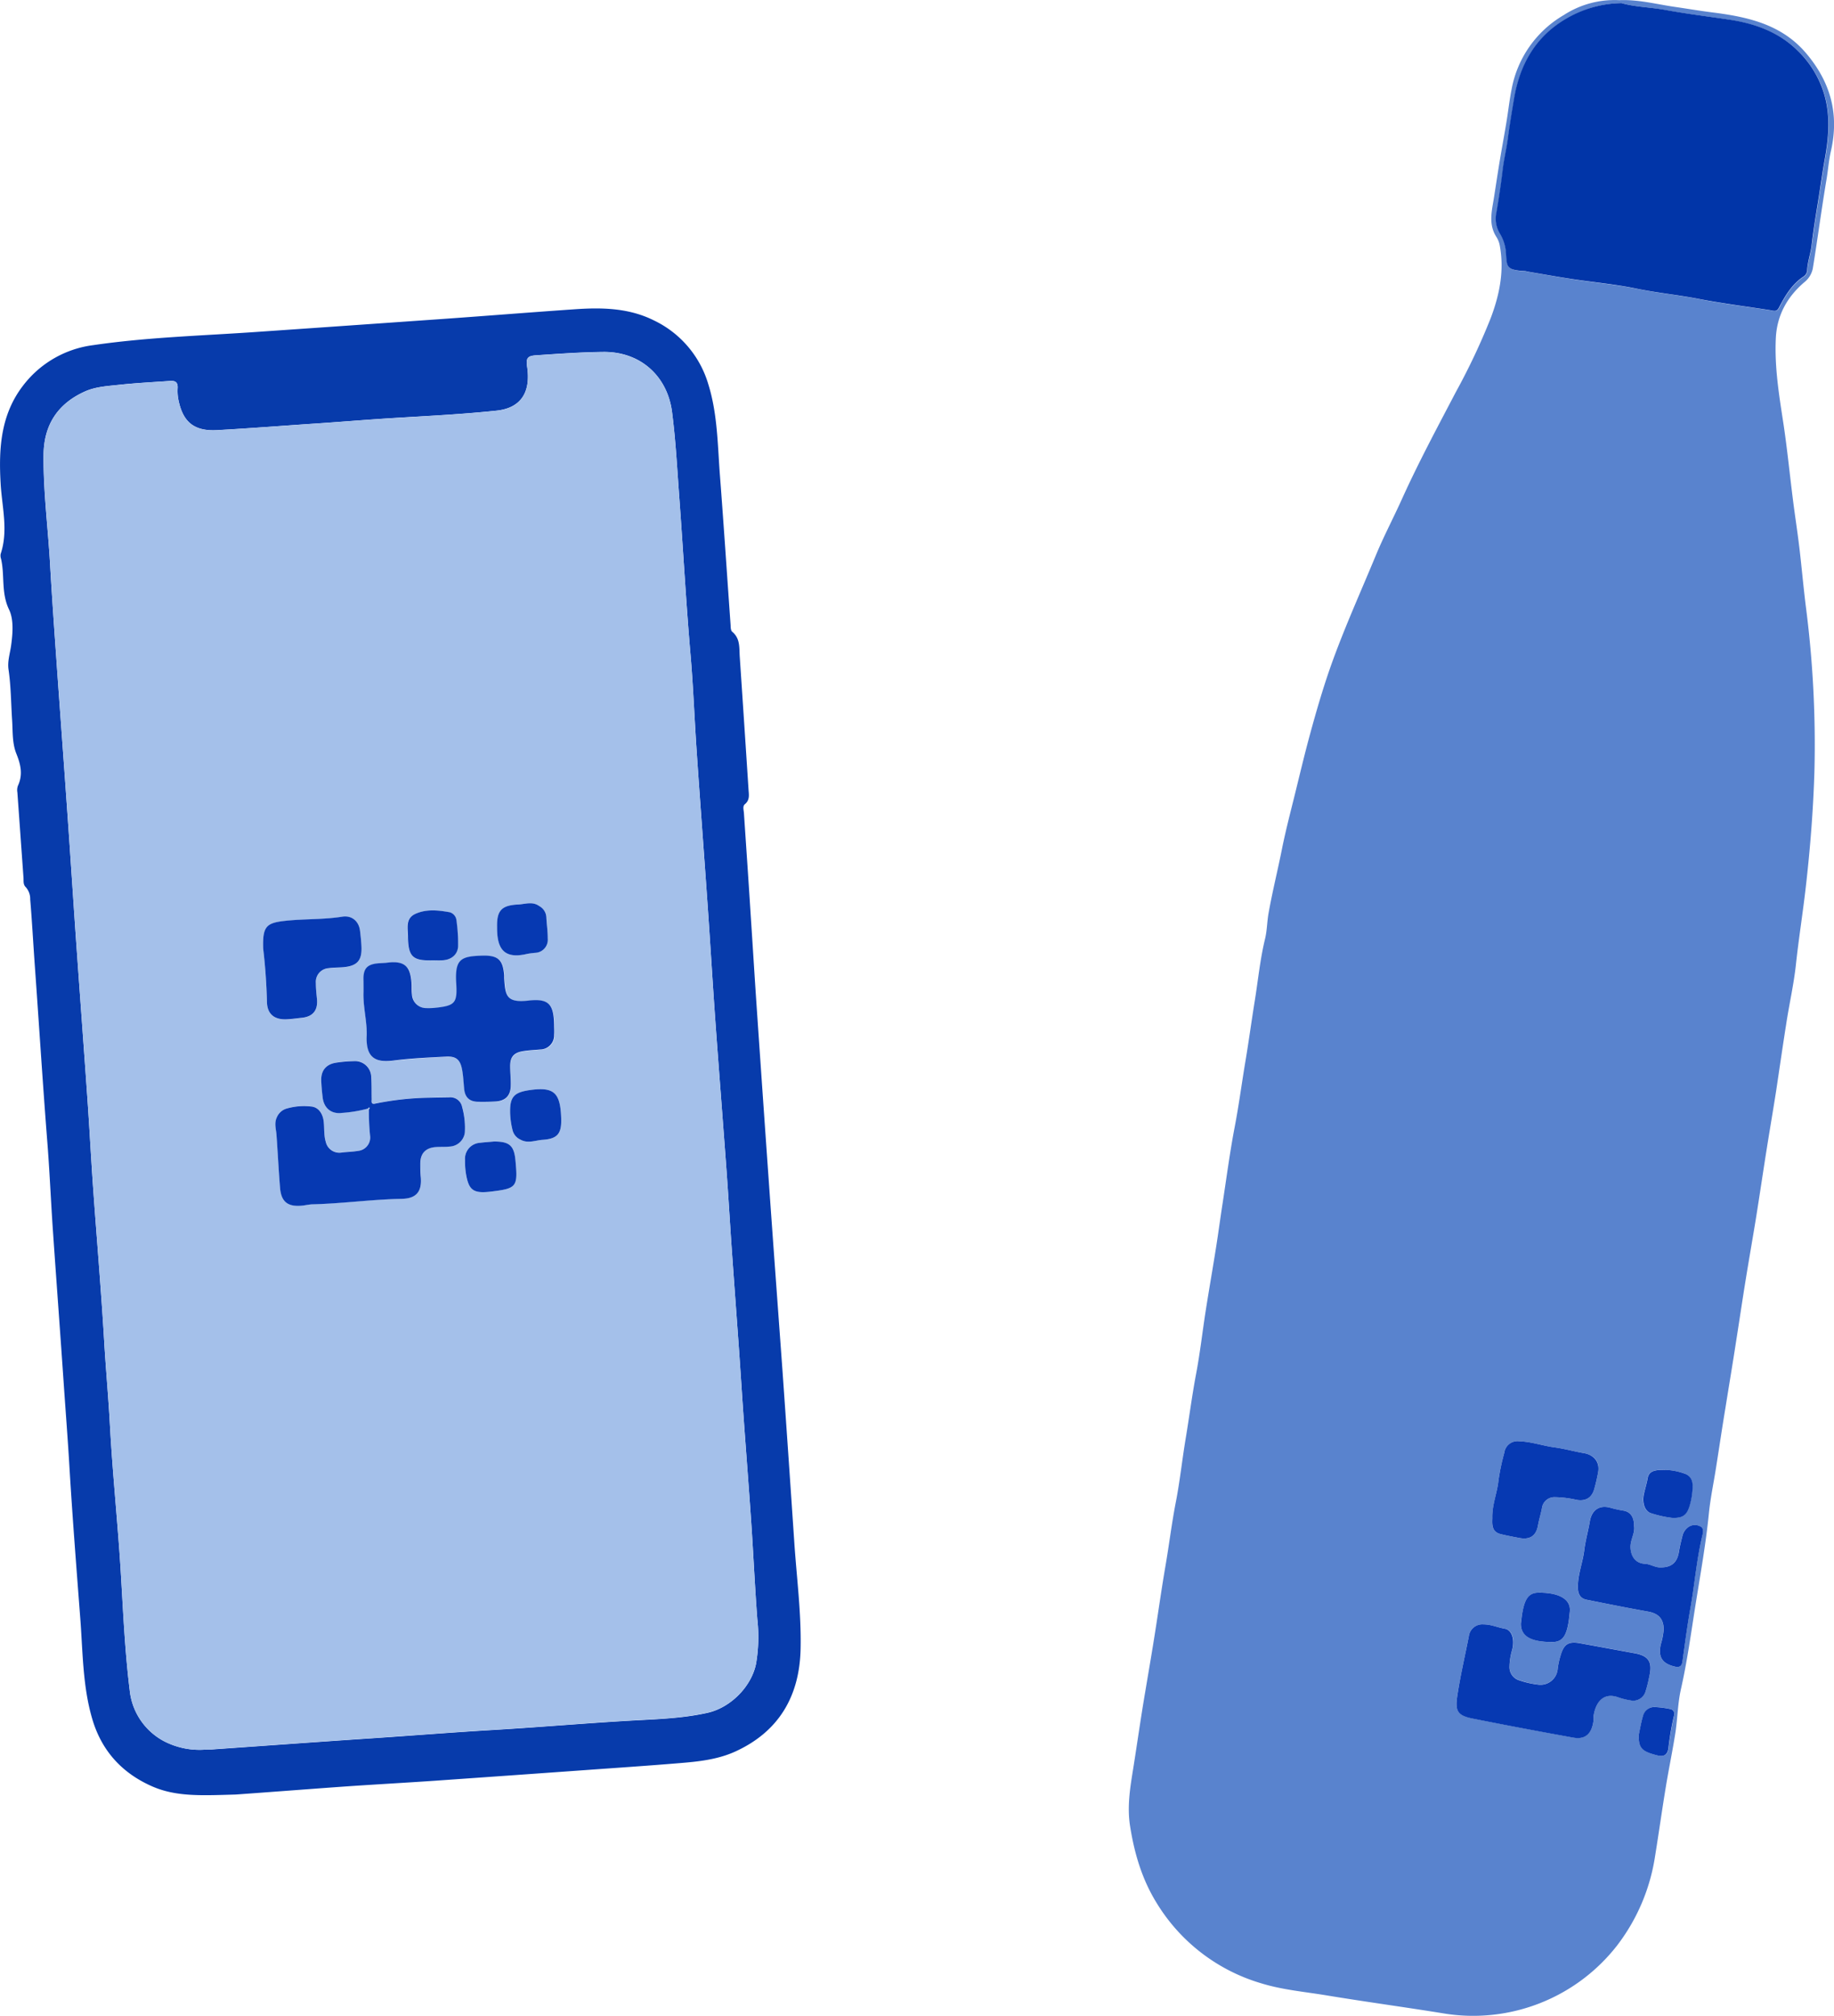 <svg xmlns="http://www.w3.org/2000/svg" viewBox="0 0 545.76 599.88">
  <defs>
    <style>
      .cls-1 {
        fill: #5983ce;
      }

      .cls-2 {
        fill: #073bab;
      }

      .cls-3 {
        fill: #0135a8;
      }

      .cls-4 {
        fill: #0639b2;
      }

      .cls-5 {
        fill: #a4c0ea;
      }
    </style>
  </defs>
  <title>Risorsa 1</title>
  <g id="Livello_2" data-name="Livello 2">
    <g id="Livello_1-2" data-name="Livello 1">
      <g>
        <path class="cls-1" d="M481.86.05c5.78-.24,11.11,1.22,16.52,2,3.69.53,7.36,1.16,11.06,1.63C520,5,530.13,7.19,537.46,15.84S547.36,34,544.83,45c-.62,2.72-.82,5.56-1.29,8.35-1.49,8.83-2.65,17.72-4.09,26.56A7,7,0,0,1,536.91,84c-5.06,4.33-8.12,9.77-8.46,16.59-.43,8.71,1,17.22,2.31,25.78,1.1,7.39,1.83,14.83,2.77,22.24.6,4.78,1.35,9.54,1.92,14.32.71,6,1.23,12.06,2,18.08a319.86,319.86,0,0,1,2.49,48.29c-.34,11.63-1.26,23.22-2.59,34.79-.88,7.67-2.1,15.3-2.93,23-.64,5.93-2,11.78-2.89,17.68-1.05,6.64-2,13.29-3,19.93-.91,5.82-1.91,11.62-2.83,17.44-1.08,6.8-2.08,13.62-3.17,20.42-1,6.14-2.08,12.26-3.07,18.39s-1.9,12.29-2.87,18.44c-1,6.55-2.11,13.1-3.15,19.65-1,6-1.88,12-2.83,18-.7,4.42-1.63,8.82-2.08,13.27-.89,9-2.48,17.9-3.91,26.82-1.36,8.5-2.49,17-4.4,25.46-.95,4.19-1,8.58-1.63,12.85-.85,5.48-2,10.91-2.89,16.38-1.12,6.8-2.07,13.62-3.17,20.42A57.91,57.91,0,0,1,481.15,579a54.27,54.27,0,0,1-51,20.22c-11.79-1.92-23.63-3.51-35.42-5.46-6.46-1.07-13.05-1.63-19.32-3.56a54.42,54.42,0,0,1-31.14-23.81c-4.42-7.1-6.71-14.86-8-23.1-.91-5.92.08-11.64,1-17.33,1.19-7.53,2.25-15.09,3.54-22.61,1-6,2.06-12.09,3-18.14,1-6.39,1.9-12.8,3-19.18s1.87-12.79,3.11-19.15c1.2-6.18,1.86-12.47,2.89-18.68,1.08-6.46,1.92-13,3.13-19.4,1.19-6.27,1.89-12.63,2.88-18.93s2.07-12.43,3.05-18.65c.69-4.34,1.26-8.69,1.93-13,1.17-7.63,2.17-15.28,3.62-22.86,1.17-6.11,2-12.27,3-18.4,1.08-6.28,1.92-12.63,2.94-18.93s1.6-12.5,3.09-18.64c.59-2.42.59-4.92,1-7.39,1.13-6.44,2.72-12.78,4-19.19s3-12.74,4.53-19.09c1.24-5.07,2.47-10.15,3.84-15.18,2.05-7.52,4.23-15,6.91-22.33,3.85-10.51,8.45-20.71,12.71-31,2.34-5.66,5.22-11.1,7.74-16.69,4.91-10.87,10.56-21.37,16.08-31.92A196.12,196.12,0,0,0,443.59,94.7c2.65-7,4.11-14.18,2.7-21.69a7.22,7.22,0,0,0-1-2.52c-2.46-3.82-1.32-7.82-.7-11.8.59-3.76,1.15-7.52,1.78-11.28.68-4.09,1.46-8.15,2.1-12.24.45-2.86.77-5.73,1.35-8.59A32.32,32.32,0,0,1,465.32,4.5,27.77,27.77,0,0,1,481.86.05Zm.66.87a33.43,33.43,0,0,0-16.67,4.86c-9,5.32-13.54,13.56-15.23,23.6-.66,3.89-1.31,7.79-1.82,11.7-.43,3.27-1.23,6.5-1.6,9.75-.48,4.2-1.14,8.37-1.84,12.52a8.65,8.65,0,0,0,1,6.17,12.45,12.45,0,0,1,1.79,5.08c.42,4.75-.3,5.82,5.8,6.12a6.55,6.55,0,0,1,.73.16c4.48.75,9,1.56,13.44,2.24,6.3,1,12.67,1.53,18.9,2.81s12.59,1.89,18.85,3.12c7.06,1.39,14.22,2.24,21.33,3.36.95.15,1.64.35,2.24-.8,1.84-3.55,3.87-7,7.34-9.28a2.35,2.35,0,0,0,1.06-1.9c.12-2.57,1.05-5,1.35-7.55.58-5.08,1.47-10.12,2.26-15.17.53-3.36,1-6.74,1.6-10.07,1.21-6.67,1.76-13.22-.21-19.81a29.92,29.92,0,0,0-7.88-12.76c-5.63-5.55-12.76-8-20.43-9.2-6.37-1-12.77-1.71-19.09-2.9C490.9,2.13,486.32,2.05,482.51.92Zm-41,482.45a4.05,4.05,0,0,0-4.42,3.46c-1.09,5.6-2.38,11.17-3.29,16.8-.82,5.09-.66,6.74,4.57,7.77q14.86,2.93,29.77,5.63c3.64.65,5.57-1.12,6.06-5.13.07-.58,0-1.18.08-1.75.71-3.83,3-6.64,7.26-5.11a19.92,19.92,0,0,0,3.63.9,3.82,3.82,0,0,0,4.51-2.66,38.49,38.49,0,0,0,1.13-4.59c1-4.1-.23-6-4.28-6.74-5.45-1-10.9-2-16.35-3-3.45-.63-4.78.24-5.8,3.66a22,22,0,0,0-.87,4.13,5.14,5.14,0,0,1-5.52,4.55A26.59,26.59,0,0,1,452.2,500a4.1,4.1,0,0,1-3-4.13A18.91,18.91,0,0,1,450,491c.88-3.07,0-6-2.15-6.35S443.7,483.37,441.52,483.37Zm44.74-29.21c0-2.77-1-4.34-3.32-4.66a35.28,35.28,0,0,1-3.88-.87c-3.24-.84-5.44.78-6,4.16-.47,2.86-1.3,5.67-1.65,8.54-.46,3.79-2,7.38-1.88,11.27.06,1.83.77,3.07,2.59,3.43,6.09,1.22,12.18,2.44,18.29,3.53,3.13.56,4.67,2.18,4.64,5.33a20.29,20.29,0,0,1-.85,4.39c-.86,3.75.4,5.73,4.06,6.62,1.43.35,2.17,0,2.39-1.56.73-5.32,1.44-10.65,2.38-15.93,1.26-7.09,1.82-14.3,3.5-21.33.24-1,.61-2.35-.64-2.91a3.39,3.39,0,0,0-3.94.6,4.45,4.45,0,0,0-1.28,2.11c-.41,1.61-.81,3.22-1.07,4.86-.52,3.29-2.23,4.67-5.54,4.68-1.65,0-3-1-4.59-1.08-2.67-.13-4.13-2-4.29-4.75C485.08,458.28,486.6,456.28,486.26,454.17Zm-42.18-2.41c-.13,2-.17,4.11,2.54,4.77,1.85.45,3.73.8,5.6,1.15,3.08.57,4.92-.69,5.47-3.83.3-1.72.85-3.36,1.16-5.08a3.74,3.74,0,0,1,3.85-3.25,30.88,30.88,0,0,1,6.41.79c2.66.5,4.55-.55,5.3-3.18a52.2,52.2,0,0,0,1.17-5.09c.54-3-1.13-5.08-4.21-5.61s-5.81-1.33-8.75-1.72c-3.53-.47-6.92-1.71-10.53-1.82a3.94,3.94,0,0,0-4.44,3.41,64.85,64.85,0,0,0-1.74,8.26C445.54,444.28,444,447.79,444.08,451.76Zm8.51,31.4c0,3.74,2.89,5.42,9.21,5.47,3.58,0,4.75-2.17,5.37-9.17.32-3.59-3.27-5.61-9.47-5.52C454.38,474,453.26,476.56,452.59,483.16Zm42.74-45.78c-3.54-.05-4.79.58-5.16,2.9-.22,1.41-.63,2.75-1,4.11-.67,2.77.2,5.43,2.23,5.93a33.08,33.08,0,0,0,6.06,1.33c3.72.21,4.69-1.2,5.52-4.4a21.54,21.54,0,0,0,.66-4.92c0-1.86-.64-3.37-2.72-3.95A18.14,18.14,0,0,0,495.33,437.39Zm-7.68,78.84c-.09,4,1,5,5.52,6.11,2,.51,3.07-.11,3.36-2.05a85.45,85.45,0,0,1,1.56-9.3c.24-.9.33-2.14-1-2.42a27.54,27.54,0,0,0-4.42-.58,3.44,3.44,0,0,0-3.65,2.47C488.33,512.58,488,514.8,487.65,516.23Z"/>
        <path class="cls-2" d="M70.11,534c-10.14.28-17.89.75-25.23-2.61-8.84-4-14.75-10.66-17.46-20-2.82-9.68-2.77-19.74-3.52-29.68-1.14-15-2.33-30.05-3.23-45.1-.47-8-1.09-16-1.64-23.93-1.06-15.53-2.22-31.06-3.29-46.6-.63-9.14-1-18.29-1.75-27.42-1.33-17.1-2.4-34.22-3.63-51.33-.47-6.56-.82-13.13-1.37-19.69A5.29,5.29,0,0,0,7.68,264c-.84-.8-.62-1.84-.69-2.82q-.91-12.71-1.82-25.41a3.78,3.78,0,0,1,.18-2c1.5-3.24.83-6.23-.47-9.46s-1.05-6.72-1.28-10.11c-.33-5-.33-10-1.06-14.95-.37-2.5.46-4.85.78-7.27.47-3.49.81-7.62-.63-10.6-2.4-5-1.24-10.12-2.37-15.05a3,3,0,0,1-.13-1.48c2.34-7,.39-14,0-20.94-.61-10.43,0-20.52,6.7-29.2A31.21,31.21,0,0,1,27.7,102.71c16-2.35,32.17-2.8,48.28-3.91q25.55-1.76,51.09-3.56c14.7-1,29.39-2.21,44.1-3.22,8-.55,16-.39,23.43,3.33a30.64,30.64,0,0,1,16.18,19c2.76,8.85,2.76,18.06,3.46,27.16,1.14,14.86,2.12,29.73,3.18,44.6,0,.65.07,1.55.47,1.88,2.42,2,2.07,4.74,2.24,7.35q1.33,19.82,2.62,39.63c.1,1.54.43,3.1-1.1,4.35-.72.59-.33,1.75-.27,2.64.67,10.05,1.37,20.11,2,30.16.62,9.31,1.18,18.62,1.82,27.92q1.79,26.17,3.64,52.34c1.3,18.44,2.66,36.88,4,55.32q1.79,25.42,3.5,50.84c.7,10.72,2.14,21.4,1.9,32.16-.31,14-6.43,24.57-19.45,30.51-5.29,2.41-11.06,3-16.78,3.46-8.55.71-17.1,1.29-25.66,1.9q-23.42,1.68-46.85,3.32c-9.14.63-18.29,1.12-27.42,1.76C90.64,532.47,79.18,533.36,70.11,534ZM61.6,520.59c.9,0,1.15,0,1.4,0,15.85-1.11,31.7-2.26,47.55-3.32,12-.8,24.07-1.77,36.11-2.48,14.46-.85,28.88-2.14,43.34-2.91,6.86-.36,13.78-.68,20.57-2.2S223.65,501.91,225,495a47.55,47.55,0,0,0,.36-13.16c-.73-9.54-1.15-19.1-1.8-28.65-.7-10.38-1.52-20.74-2.26-31.12-.48-6.72-.89-13.45-1.37-20.17-.71-10-1.47-20.08-2.17-30.12-.54-7.8-1-15.62-1.56-23.42-1.08-14.77-2.25-29.53-3.31-44.3-.83-11.62-1.52-23.25-2.33-34.87-1.06-15.27-2.21-30.54-3.26-45.81-.64-9.38-1-18.79-1.78-28.15-1.36-15.67-2.21-31.37-3.37-47.05-.63-8.55-1.07-17.12-2.17-25.61-1.37-10.62-9.37-18-20.51-17.85-6.67.07-13.3.55-19.95,1-2.4.16-3.06.74-2.67,3.3,1.2,7.88-2,12.42-9.1,13.17-10.26,1.09-20.57,1.58-30.87,2.21-7.48.46-14.94,1.09-22.41,1.59-10,.67-19.91,1.45-29.88,2-7.5.42-10.36-3.11-11.55-9.29a13.51,13.51,0,0,1-.18-3.23c.09-1.65-.6-2.23-2.22-2.12-5.06.36-10.13.61-15.18,1.15-3.48.38-7,.55-10.22,2-8.07,3.64-12.19,9.92-12.28,18.84-.11,10.84,1.31,21.59,1.93,32.39.54,9.39,1.2,18.77,1.86,28.15,1.09,15.44,2.24,30.87,3.32,46.31.92,13,1.75,26.07,2.67,39.1,1.08,15.35,2.23,30.7,3.3,46.06.61,8.8,1.07,17.61,1.69,26.41C28.81,368.89,30.11,384,31,399.1c.49,8.31,1.26,16.6,1.71,24.91.78,14.28,2.27,28.53,3.17,42.8.76,12,1.23,24.11,2.71,36.09a19.38,19.38,0,0,0,10.33,15.29A23,23,0,0,0,61.6,520.59Z"/>
        <path class="cls-3" d="M482.51.92c3.81,1.13,8.38,1.21,12.86,2,6.32,1.18,12.72,1.94,19.09,2.9,7.67,1.15,14.81,3.65,20.43,9.2a29.92,29.92,0,0,1,7.88,12.76c2,6.59,1.42,13.14.21,19.81-.6,3.33-1.08,6.71-1.6,10.07-.79,5.05-1.68,10.09-2.26,15.17-.29,2.56-1.22,5-1.35,7.55a2.35,2.35,0,0,1-1.06,1.9c-3.47,2.29-5.49,5.73-7.34,9.28-.6,1.16-1.29,1-2.24.8-7.11-1.12-14.27-2-21.33-3.36-6.26-1.23-12.6-1.83-18.85-3.12s-12.6-1.85-18.9-2.81c-4.49-.68-9-1.49-13.44-2.24a6.55,6.55,0,0,0-.73-.16c-6.09-.3-5.38-1.37-5.8-6.12a12.45,12.45,0,0,0-1.79-5.08,8.65,8.65,0,0,1-1-6.17c.7-4.15,1.35-8.33,1.84-12.52.37-3.25,1.17-6.47,1.6-9.75.51-3.91,1.17-7.81,1.82-11.7,1.69-10,6.26-18.27,15.23-23.6A33.43,33.43,0,0,1,482.51.92Z"/>
        <path class="cls-4" d="M441.52,483.37c2.18,0,4.18.93,6.3,1.29s3,3.28,2.15,6.35a18.91,18.91,0,0,0-.78,4.9,4.1,4.1,0,0,0,3,4.13,26.59,26.59,0,0,0,5.81,1.28,5.14,5.14,0,0,0,5.52-4.55,22,22,0,0,1,.87-4.13c1-3.42,2.35-4.29,5.8-3.66,5.45,1,10.9,2,16.35,3,4.06.75,5.24,2.64,4.28,6.74a38.49,38.49,0,0,1-1.13,4.59,3.82,3.82,0,0,1-4.51,2.66,19.92,19.92,0,0,1-3.63-.9c-4.26-1.53-6.55,1.28-7.26,5.11-.1.57,0,1.17-.08,1.75-.49,4-2.42,5.79-6.06,5.13q-14.91-2.68-29.77-5.63c-5.23-1-5.39-2.68-4.57-7.77.9-5.63,2.2-11.2,3.29-16.8A4.05,4.05,0,0,1,441.52,483.37Z"/>
        <path class="cls-4" d="M486.26,454.17c.33,2.12-1.19,4.11-1.06,6.42.16,2.73,1.61,4.62,4.29,4.75,1.62.08,2.93,1.08,4.59,1.08,3.31,0,5-1.39,5.54-4.68.26-1.64.66-3.25,1.07-4.86a4.45,4.45,0,0,1,1.28-2.11,3.39,3.39,0,0,1,3.94-.6c1.25.56.88,1.92.64,2.91-1.67,7-2.24,14.23-3.5,21.33-.94,5.29-1.65,10.61-2.38,15.93-.22,1.6-1,1.9-2.39,1.56-3.67-.89-4.92-2.87-4.06-6.62a20.29,20.29,0,0,0,.85-4.39c0-3.15-1.51-4.77-4.64-5.33-6.11-1.09-12.2-2.31-18.29-3.53-1.81-.36-2.53-1.6-2.59-3.43-.13-3.89,1.42-7.48,1.88-11.27.35-2.87,1.17-5.68,1.65-8.54.56-3.38,2.76-5,6-4.16a35.28,35.28,0,0,0,3.88.87C485.21,449.83,486.28,451.4,486.26,454.17Z"/>
        <path class="cls-4" d="M444.08,451.76c-.1-4,1.46-7.48,1.83-11.21a64.85,64.85,0,0,1,1.74-8.26,3.94,3.94,0,0,1,4.44-3.41c3.61.11,7,1.35,10.53,1.82,2.94.39,5.82,1.22,8.75,1.72s4.74,2.61,4.21,5.61a52.2,52.2,0,0,1-1.17,5.09c-.75,2.63-2.63,3.67-5.3,3.18a30.88,30.88,0,0,0-6.41-.79,3.74,3.74,0,0,0-3.85,3.25c-.31,1.72-.86,3.37-1.16,5.08-.54,3.14-2.39,4.4-5.47,3.83-1.87-.35-3.75-.7-5.6-1.15C443.91,455.87,444,453.73,444.08,451.76Z"/>
        <path class="cls-4" d="M452.59,483.16c.66-6.6,1.78-9.18,5.1-9.23,6.2-.09,9.79,1.93,9.47,5.52-.62,7-1.79,9.2-5.37,9.17C455.48,488.59,452.56,486.9,452.59,483.16Z"/>
        <path class="cls-4" d="M495.33,437.39a18.14,18.14,0,0,1,5.64,1c2.07.58,2.76,2.08,2.72,3.95a21.54,21.54,0,0,1-.66,4.92c-.83,3.2-1.8,4.61-5.52,4.4a33.08,33.08,0,0,1-6.06-1.33c-2-.5-2.9-3.16-2.23-5.93.33-1.37.73-2.71,1-4.11C490.54,438,491.79,437.34,495.33,437.39Z"/>
        <path class="cls-4" d="M487.65,516.23c.32-1.43.68-3.65,1.32-5.78a3.44,3.44,0,0,1,3.65-2.47,27.54,27.54,0,0,1,4.42.58c1.37.28,1.29,1.52,1,2.42a85.45,85.45,0,0,0-1.56,9.3c-.3,1.94-1.34,2.56-3.36,2.05C488.65,521.2,487.56,520.27,487.65,516.23Z"/>
        <path class="cls-5" d="M61.6,520.59a23,23,0,0,1-12.68-2.41A19.38,19.38,0,0,1,38.59,502.9c-1.48-12-2-24-2.71-36.09-.9-14.28-2.4-28.52-3.17-42.8-.45-8.31-1.22-16.6-1.71-24.91-.89-15.11-2.19-30.2-3.26-45.31-.62-8.8-1.08-17.61-1.69-26.41-1.07-15.35-2.22-30.7-3.3-46.06-.91-13-1.75-26.07-2.67-39.1-1.08-15.44-2.23-30.87-3.32-46.31-.66-9.38-1.32-18.76-1.86-28.15-.62-10.8-2-21.55-1.93-32.39.09-8.92,4.21-15.21,12.28-18.84,3.21-1.45,6.74-1.62,10.22-2,5.05-.55,10.12-.8,15.18-1.15,1.62-.11,2.3.47,2.22,2.12a13.51,13.51,0,0,0,.18,3.23c1.19,6.18,4.05,9.71,11.55,9.29,10-.56,19.92-1.35,29.88-2,7.47-.5,14.94-1.13,22.41-1.59,10.3-.63,20.61-1.12,30.87-2.21,7.09-.75,10.31-5.29,9.1-13.17-.39-2.56.27-3.14,2.67-3.3,6.65-.43,13.28-.91,19.95-1,11.13-.11,19.13,7.23,20.51,17.85,1.1,8.49,1.54,17.07,2.17,25.61,1.16,15.68,2,31.38,3.37,47.05.81,9.36,1.14,18.77,1.78,28.15,1,15.27,2.2,30.54,3.26,45.81.81,11.62,1.5,23.25,2.33,34.87,1.06,14.77,2.23,29.53,3.31,44.3.57,7.8,1,15.61,1.56,23.42.7,10,1.46,20.08,2.17,30.12.47,6.72.89,13.45,1.37,20.17.74,10.37,1.56,20.74,2.26,31.12.64,9.55,1.07,19.11,1.8,28.65A47.55,47.55,0,0,1,225,495c-1.38,6.86-7.57,13.1-14.46,14.63s-13.71,1.83-20.57,2.2c-14.46.77-28.89,2.07-43.34,2.91-12,.71-24.07,1.67-36.11,2.48-15.85,1.06-31.7,2.21-47.55,3.32C62.75,520.61,62.5,520.59,61.6,520.59Zm47.94-190.73.25.25a69.12,69.12,0,0,0,.34,7.71,4,4,0,0,1-3.57,4.6c-1.55.27-3.14.3-4.71.47a4.15,4.15,0,0,1-4.9-3.17c-.65-1.94-.4-4-.6-5.94-.27-2.59-1.66-4.43-3.83-4.57a18.36,18.36,0,0,0-7.41.68,4.5,4.5,0,0,0-2.66,2.42c-.93,1.81-.29,3.57-.16,5.38.38,5.22.64,10.46,1.05,15.68.33,4.18,2.27,5.73,6.44,5.36,1.16-.1,2.31-.38,3.46-.41,8.82-.24,17.57-1.45,26.39-1.63,4.29-.08,6-2.17,5.6-6.4-.11-1.33-.14-2.66-.15-4,0-3.06,1.55-4.76,4.63-5,1.41-.1,2.84,0,4.24-.16a4.77,4.77,0,0,0,4.38-4.11,23,23,0,0,0-.8-7.65,3.55,3.55,0,0,0-3.83-2.88c-1.83,0-3.66,0-5.49.1a86.78,86.78,0,0,0-16.53,1.77c-1.33.31-1.06-.62-1.07-1.33,0-2.16,0-4.33-.13-6.49a4.83,4.83,0,0,0-5.25-4.81,38.67,38.67,0,0,0-5.21.45c-3,.48-4.53,2.34-4.41,5.38.07,1.66.22,3.32.42,5,.38,3.13,2.55,5,5.68,4.57A40.33,40.33,0,0,0,109.54,329.87Zm-1.38-34.66c-.13,4.52,1.17,8.94,1,13.43-.2,6.85,3.39,7.6,8.22,7,5.1-.66,10.27-.87,15.42-1.14,3-.16,4.23.91,4.77,3.91.33,1.88.42,3.8.61,5.7.25,2.47,1.57,3.78,4,3.83,1.75,0,3.5,0,5.25-.08,3-.16,4.57-1.7,4.62-4.74,0-1.91-.18-3.83-.18-5.74,0-2.73,1-4,3.68-4.48,1.71-.3,3.47-.36,5.21-.52A4.2,4.2,0,0,0,165,308c0-1,0-2,0-3-.13-6.13-1.66-7.85-7.61-7.19-6.58.73-6.94-1.43-7.25-6.7,0-.25,0-.5,0-.75-.3-4.57-1.73-6-6.34-5.92-6.67.15-8.38,1-7.93,8.34.36,5.83-.44,6.56-6.21,7.18a20.08,20.08,0,0,1-2.74.09,4.22,4.22,0,0,1-4.22-4c-.09-1.16-.06-2.33-.14-3.49-.37-5.19-2.24-6.68-7.43-6-.91.12-1.83.09-2.74.19-3,.32-4.1,1.55-4.13,4.53C108.15,292.54,108.16,293.87,108.16,295.21Zm-29.85-13c.54,4.5,1,10.21,1.13,16,.08,3.54,2.15,5.26,5.7,5.15,1.57,0,3.14-.3,4.71-.46,3.3-.35,4.81-2.26,4.47-5.61-.16-1.57-.32-3.15-.33-4.72a4.08,4.08,0,0,1,3.8-4.43c1.48-.22,3-.17,4.48-.3,4-.37,5.45-2,5.3-6-.06-1.58-.24-3.15-.42-4.72-.34-2.88-2.39-4.76-5.31-4.3-5.78.91-11.63.6-17.41,1.28C79.19,274.67,78.11,275.81,78.31,282.23ZM167,332.77c-.26-7.66-2.17-9.39-9.29-8.4-4.87.68-6.05,2.13-5.9,7.07a24.51,24.51,0,0,0,.73,4.91,4.17,4.17,0,0,0,2.3,2.75c2.22,1.26,4.42.22,6.59.08C165.94,338.87,167.16,337.34,167,332.77Zm-19.1-57c0,5.75,1.41,9.86,8.94,8.06a23.79,23.79,0,0,1,2.47-.32,3.9,3.9,0,0,0,3.68-4.26c0-2.16-.33-4.31-.43-6.47a4,4,0,0,0-2.09-3.18c-2-1.43-4.2-.57-6.31-.47C149.25,269.39,147.82,270.94,147.91,275.79ZM147,339.68c-1.41.13-2.82.2-4.22.39a4.75,4.75,0,0,0-4.41,5.08,24.9,24.9,0,0,0,.22,3.73c.81,5.32,2.17,6.34,7.48,5.7,7.7-.92,8.06-1.37,7.32-9.17C153,340.87,151.66,339.69,147,339.68Zm-18.41-53.92c1.08,0,2.17.08,3.24,0,2.49-.21,4.34-1.76,4.43-4.19a50.25,50.25,0,0,0-.49-7.68,2.81,2.81,0,0,0-2-2.41c-3.42-.61-6.95-1-10.23.48-3.05,1.39-2.24,4.32-2.2,6.82C121.48,284.66,122.83,286,128.62,285.76Z"/>
        <path class="cls-4" d="M109.54,329.87a40.33,40.33,0,0,1-7.84,1.3c-3.12.39-5.3-1.44-5.68-4.57-.2-1.65-.36-3.31-.42-5-.12-3,1.39-4.91,4.41-5.38a38.67,38.67,0,0,1,5.21-.45,4.83,4.83,0,0,1,5.25,4.81c.14,2.16.09,4.33.13,6.49,0,.71-.26,1.63,1.07,1.33a86.78,86.78,0,0,1,16.53-1.77c1.83-.06,3.66-.06,5.49-.1a3.55,3.55,0,0,1,3.83,2.88,23,23,0,0,1,.8,7.65,4.77,4.77,0,0,1-4.38,4.11c-1.4.15-2.83.06-4.24.16-3.08.22-4.65,1.92-4.63,5,0,1.33,0,2.67.15,4,.36,4.22-1.31,6.31-5.6,6.4-8.82.17-17.58,1.39-26.39,1.63-1.16,0-2.31.31-3.46.41-4.17.37-6.11-1.18-6.44-5.36-.42-5.22-.67-10.45-1.05-15.68-.13-1.8-.77-3.57.16-5.38a4.5,4.5,0,0,1,2.66-2.42,18.36,18.36,0,0,1,7.41-.68c2.17.14,3.56,2,3.83,4.57.21,2,0,4,.6,5.94a4.15,4.15,0,0,0,4.9,3.17c1.57-.17,3.16-.2,4.71-.47a4,4,0,0,0,3.57-4.6,69.44,69.44,0,0,1-.34-7.72,2.44,2.44,0,0,0,.2-.47C109.75,329.47,109.63,329.66,109.54,329.87Z"/>
        <path class="cls-4" d="M108.16,295.21c0-1.33,0-2.66,0-4,0-3,1.16-4.21,4.13-4.53.91-.1,1.83-.07,2.74-.19,5.2-.67,7.07.82,7.43,6,.08,1.16,0,2.33.14,3.49a4.22,4.22,0,0,0,4.22,4,20.08,20.08,0,0,0,2.74-.09c5.77-.62,6.57-1.35,6.21-7.18-.45-7.3,1.27-8.19,7.93-8.34,4.62-.1,6,1.35,6.34,5.92,0,.25,0,.5,0,.75.32,5.28.67,7.44,7.25,6.7,6-.67,7.48,1.06,7.61,7.19,0,1,.07,2,0,3a4.2,4.2,0,0,1-4.19,4.37c-1.74.16-3.5.22-5.21.52-2.68.48-3.69,1.76-3.68,4.48,0,1.91.22,3.83.18,5.74-.05,3-1.58,4.58-4.62,4.74-1.75.09-3.5.12-5.25.08-2.44-.05-3.77-1.36-4-3.83-.19-1.9-.27-3.83-.61-5.7-.54-3-1.79-4.07-4.77-3.91-5.15.27-10.32.48-15.42,1.14-4.84.63-8.42-.13-8.22-7C109.33,304.15,108,299.72,108.16,295.21Z"/>
        <path class="cls-4" d="M78.31,282.23c-.2-6.42.88-7.55,6.12-8.17,5.79-.68,11.63-.36,17.41-1.28,2.92-.46,5,1.42,5.31,4.3.19,1.57.36,3.14.42,4.72.15,4-1.27,5.62-5.3,6-1.49.14-3,.08-4.48.3a4.08,4.08,0,0,0-3.8,4.43c0,1.58.17,3.15.33,4.72.33,3.35-1.17,5.26-4.47,5.61-1.57.17-3.14.41-4.71.46-3.55.11-5.62-1.6-5.7-5.15C79.31,292.44,78.85,286.72,78.31,282.23Z"/>
        <path class="cls-4" d="M167,332.77c.15,4.57-1.07,6.11-5.57,6.41-2.17.15-4.37,1.18-6.59-.08a4.17,4.17,0,0,1-2.3-2.75,24.51,24.51,0,0,1-.73-4.91c-.16-4.94,1-6.39,5.9-7.07C164.84,323.38,166.75,325.1,167,332.77Z"/>
        <path class="cls-4" d="M147.91,275.79c-.09-4.84,1.34-6.4,6.26-6.64,2.11-.1,4.28-1,6.31.47a4,4,0,0,1,2.09,3.18c.1,2.16.44,4.32.43,6.47a3.9,3.9,0,0,1-3.68,4.26,23.79,23.79,0,0,0-2.47.32C149.32,285.65,147.88,281.54,147.91,275.79Z"/>
        <path class="cls-4" d="M147,339.68c4.63,0,6,1.19,6.4,5.73.73,7.8.37,8.25-7.32,9.17-5.31.63-6.67-.38-7.48-5.7a24.9,24.9,0,0,1-.22-3.73,4.75,4.75,0,0,1,4.41-5.08C144.2,339.89,145.62,339.81,147,339.68Z"/>
        <path class="cls-4" d="M128.62,285.76c-5.79.19-7.14-1.1-7.22-7,0-2.5-.85-5.43,2.2-6.82,3.28-1.49,6.81-1.09,10.23-.48a2.81,2.81,0,0,1,2,2.41,50.25,50.25,0,0,1,.49,7.68c-.09,2.43-1.94,4-4.43,4.19C130.79,285.83,129.7,285.76,128.62,285.76Z"/>
        <path class="cls-5" d="M109.54,329.87c.09-.21.21-.4.45-.22a2.44,2.44,0,0,1-.2.47Z"/>
      </g>
    </g>
  </g>
</svg>
